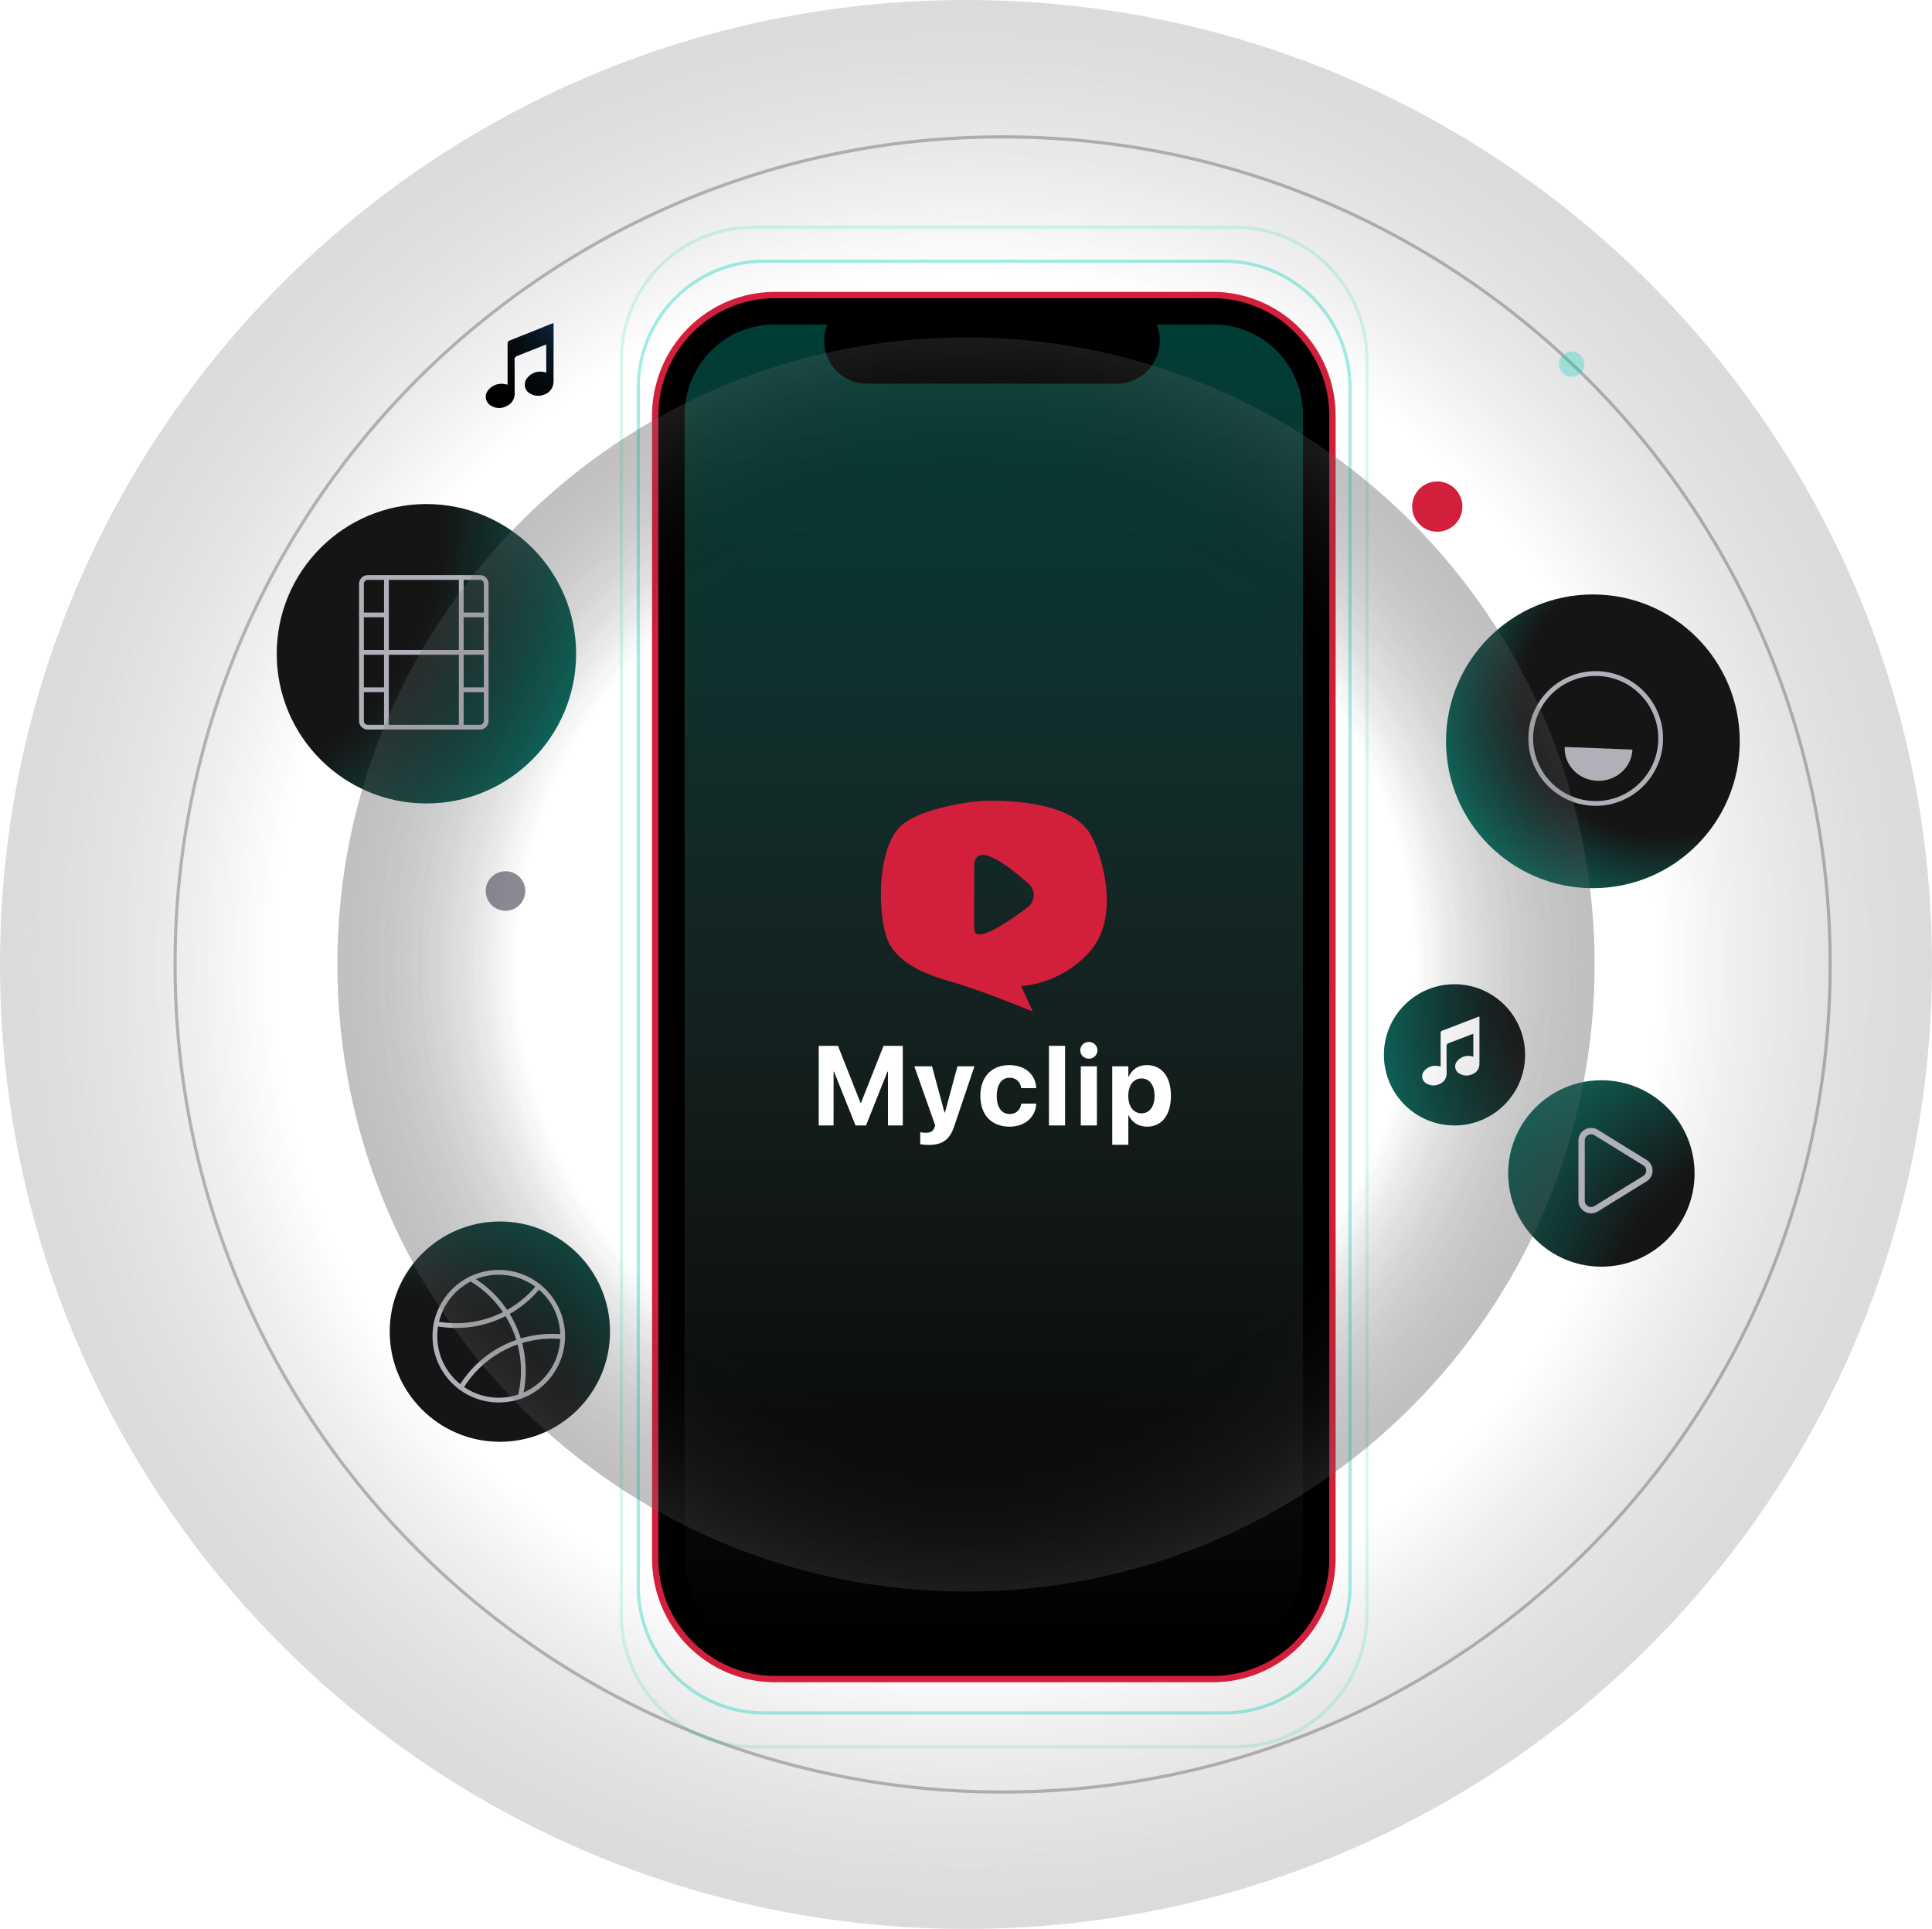 <svg width="664" height="663" viewBox="0 0 664 663" fill="none"
    xmlns="http://www.w3.org/2000/svg">
    <g style="mix-blend-mode:color-dodge" opacity="0.6">
        <path d="M332.007 662.906C515.368 662.906 664 514.558 664 331.46C664 148.361 515.368 0 332.007 0C148.646 0 0 148.401 0 331.46C0 514.518 148.646 662.906 332.007 662.906Z" fill="url(#paint0_radial_2049_100158)"/>
    </g>
    <g style="mix-blend-mode:color-dodge" opacity="0.6">
        <path d="M332.004 546.951C451.324 546.951 548.045 450.501 548.045 331.457C548.045 212.412 451.324 115.953 332.004 115.953C212.683 115.953 115.953 212.438 115.953 331.457C115.953 450.475 212.683 546.951 332.004 546.951Z" fill="url(#paint1_radial_2049_100158)"/>
    </g>
    <path opacity="0.3" d="M344.585 615.869C501.665 615.869 628.994 488.574 628.994 331.46C628.994 174.346 501.665 47.039 344.585 47.039C187.505 47.039 60.164 174.38 60.164 331.46C60.164 488.54 187.505 615.869 344.585 615.869Z" stroke="#272728" stroke-width="1.094" stroke-miterlimit="10"/>
    <g filter="url(#filter0_d_2049_100158)">
        <path d="M445.904 113.539C453.615 121.31 457.947 131.849 457.947 142.839L457.945 535.609C457.945 546.599 453.613 557.138 445.902 564.909C438.19 572.68 427.732 577.045 416.826 577.045H266.305C260.905 577.045 255.558 575.974 250.569 573.891C245.58 571.809 241.047 568.757 237.229 564.909C233.411 561.061 230.382 556.493 228.316 551.466C226.249 546.439 225.186 541.051 225.186 535.609V142.838C225.186 137.397 226.249 132.008 228.316 126.981C230.382 121.954 233.411 117.386 237.229 113.538C241.048 109.691 245.581 106.639 250.57 104.556C255.558 102.474 260.905 101.402 266.305 101.402H416.828C427.733 101.402 438.192 105.768 445.904 113.539Z" fill="black"/>
        <path d="M445.904 113.539C453.615 121.31 457.947 131.849 457.947 142.839L457.945 535.609C457.945 546.599 453.613 557.138 445.902 564.909C438.19 572.68 427.732 577.045 416.826 577.045H266.305C260.905 577.045 255.558 575.974 250.569 573.891C245.58 571.809 241.047 568.757 237.229 564.909C233.411 561.061 230.382 556.493 228.316 551.466C226.249 546.439 225.186 541.051 225.186 535.609V142.838C225.186 137.397 226.249 132.008 228.316 126.981C230.382 121.954 233.411 117.386 237.229 113.538C241.048 109.691 245.581 106.639 250.57 104.556C255.558 102.474 260.905 101.402 266.305 101.402H416.828C427.733 101.402 438.192 105.768 445.904 113.539Z" stroke="#D21F3C" stroke-width="2.188"/>
    </g>
    <path opacity="0.6" d="M451.321 102.485C459.425 110.636 463.978 121.692 463.978 133.22L463.976 545.228C463.976 556.756 459.423 567.811 451.319 575.963C443.215 584.114 432.223 588.694 420.762 588.694H262.575C256.9 588.694 251.28 587.57 246.038 585.385C240.795 583.201 236.031 579.999 232.018 575.963C228.005 571.927 224.822 567.135 222.651 561.862C220.479 556.588 219.361 550.936 219.361 545.228V133.219C219.361 127.511 220.479 121.859 222.651 116.586C224.823 111.312 228.006 106.52 232.019 102.484C236.031 98.448 240.795 95.247 246.038 93.062C251.281 90.878 256.9 89.754 262.575 89.754H420.765C432.225 89.754 443.217 94.333 451.321 102.485Z" stroke="#00CDB4" stroke-opacity="0.6" stroke-width="1.094"/>
    <path opacity="0.4" d="M456.542 91.431C465.032 99.963 469.802 111.535 469.802 123.601L469.8 554.847C469.8 566.913 465.03 578.485 456.54 587.017C448.05 595.549 436.535 600.342 424.529 600.342H258.808C252.863 600.342 246.976 599.165 241.484 596.879C235.991 594.593 231 591.242 226.797 587.017C222.593 582.792 219.258 577.777 216.983 572.257C214.708 566.737 213.537 560.821 213.537 554.847V123.6C213.537 117.626 214.708 111.71 216.983 106.19C219.259 100.67 222.593 95.655 226.797 91.43C231.001 87.206 235.992 83.855 241.484 81.568C246.977 79.282 252.864 78.105 258.809 78.106H424.531C436.538 78.106 448.052 82.899 456.542 91.431Z" stroke="#00CDB4" stroke-opacity="0.4" stroke-width="1.094"/>
    <path d="M447.828 142.549V535.892C447.827 544.121 444.595 552.012 438.842 557.83C433.09 563.649 425.288 566.919 417.152 566.922H266.003C257.863 566.924 250.057 563.655 244.301 557.836C238.544 552.017 235.309 544.124 235.307 535.892V142.549C235.309 134.318 238.544 126.425 244.3 120.606C250.057 114.787 257.862 111.518 266.001 111.52H284.337C283.436 113.759 283.094 116.187 283.339 118.591C283.584 120.996 284.409 123.303 285.742 125.309C287.075 127.315 288.875 128.959 290.984 130.097C293.092 131.235 295.445 131.832 297.835 131.835H384.008C386.398 131.832 388.751 131.235 390.859 130.097C392.968 128.959 394.768 127.315 396.101 125.309C397.434 123.303 398.259 120.996 398.504 118.591C398.749 116.187 398.406 113.759 397.506 111.52H417.146C425.282 111.521 433.085 114.79 438.838 120.607C444.591 126.425 447.825 134.315 447.828 142.543V142.549Z" fill="url(#paint2_linear_2049_100158)" fill-opacity="0.3"/>
    <path d="M281.385 386.782H286.485V368.278H286.636L294.03 386.782H297.633L305.008 368.278H305.178V386.782H310.278V359.424H303.662L295.888 379.085H295.775L288.001 359.424H281.385V386.782Z" fill="white"/>
    <path d="M319.093 393.475C323.605 393.475 326.335 391.939 327.928 387.142L334.904 366.458H329.065L324.761 382.346H324.61L320.325 366.458H314.239L321.425 386.782L321.178 387.446C320.685 388.83 319.775 389.304 318.126 389.304C317.311 389.304 316.666 389.19 316.268 389.114V393.228C316.912 393.342 318.012 393.475 319.093 393.475Z" fill="white"/>
    <path d="M346.961 387.199C352.383 387.199 355.891 383.824 356.156 379.388V379.274H350.999L350.98 379.445C350.601 381.492 349.217 382.858 346.999 382.858C344.269 382.858 342.562 380.601 342.562 376.62V376.601C342.562 372.714 344.269 370.383 346.98 370.383C349.274 370.383 350.62 371.861 350.961 373.795L350.999 373.966H356.137V373.833C355.928 369.435 352.421 366.041 346.904 366.041C340.818 366.041 336.932 370.079 336.932 376.582V376.601C336.932 383.161 340.761 387.199 346.961 387.199Z" fill="white"/>
    <path d="M360.515 386.782H366.051V359.424H360.515V386.782Z" fill="white"/>
    <path d="M374.221 363.842C375.889 363.842 377.178 362.533 377.178 360.96C377.178 359.386 375.889 358.078 374.221 358.078C372.552 358.078 371.263 359.386 371.263 360.96C371.263 362.533 372.552 363.842 374.221 363.842ZM371.453 386.782H376.989V366.458H371.453V386.782Z" fill="white"/>
    <path d="M382.258 393.418H387.794V383.313H387.908C389.007 385.72 391.301 387.199 394.202 387.199C399.283 387.199 402.43 383.218 402.43 376.62V376.601C402.43 369.984 399.283 366.041 394.126 366.041C391.245 366.041 389.026 367.539 387.927 370.003H387.794V366.458H382.258V393.418ZM392.306 382.611C389.614 382.611 387.775 380.298 387.775 376.639V376.62C387.775 372.942 389.614 370.629 392.306 370.629C395.055 370.629 396.799 372.885 396.799 376.601V376.62C396.799 380.317 395.055 382.611 392.306 382.611Z" fill="white"/>
    <g filter="url(#filter1_d_2049_100158)">
        <path fill-rule="evenodd" clip-rule="evenodd" d="M353.193 303.07C346.376 308.198 334.808 316.065 334.808 310.436V289.153C334.808 279.607 346.78 288.964 353.545 295.012C355.975 297.183 355.793 301.116 353.193 303.07ZM374.933 278.239C370.938 271.044 359.953 266.418 339.985 266.418C332.016 266.418 315.198 269.728 309.53 275.156C300.713 283.597 301.542 309.078 306.035 316.274C310.528 323.47 319.516 326.553 328.5 329.125C337.488 331.693 354.962 338.889 354.962 338.889L350.969 330.153C350.969 330.153 364.948 329.638 374.933 317.817C384.917 305.995 378.925 285.435 374.933 278.239Z" fill="#D21F3C"/>
    </g>
    <path d="M174.453 132.181V130.968C174.453 126.725 174.453 122.486 174.453 118.251C174.453 117.668 174.498 117.295 175.132 117.044C179.987 115.136 184.808 113.182 189.646 111.245C189.839 111.185 190.036 111.138 190.235 111.105V130.938C190.272 131.952 189.992 132.95 189.436 133.783C188.879 134.615 188.077 135.236 187.151 135.553C186.182 135.99 185.113 136.13 184.07 135.955C183.027 135.78 182.053 135.299 181.265 134.567C180.734 133.984 180.415 133.228 180.363 132.427C180.31 131.626 180.528 130.832 180.979 130.18C181.622 129.265 182.5 128.557 183.513 128.138C184.525 127.719 185.63 127.601 186.703 127.8C187.034 127.87 187.359 127.952 187.746 128.039V118.409C187.488 118.471 187.234 118.547 186.983 118.636C183.911 119.861 180.856 121.109 177.772 122.299C177.481 122.366 177.224 122.546 177.055 122.801C176.883 123.054 176.811 123.364 176.853 123.67C176.892 127.38 176.853 131.084 176.886 134.794C176.972 135.754 176.771 136.718 176.309 137.553C175.847 138.389 175.148 139.055 174.308 139.461C173.434 139.985 172.439 140.249 171.432 140.225C170.422 140.201 169.438 139.893 168.584 139.332C168.178 139.084 167.828 138.748 167.558 138.347C167.28 137.951 167.089 137.497 166.997 137.017C166.913 136.535 166.924 136.041 167.031 135.564C167.143 135.09 167.35 134.645 167.636 134.258C168.33 133.336 169.261 132.639 170.321 132.245C171.381 131.852 172.526 131.779 173.624 132.035C173.87 132.07 174.095 132.117 174.453 132.181Z" fill="black"/>
    <path d="M174.453 132.181V130.968C174.453 126.725 174.453 122.486 174.453 118.251C174.453 117.668 174.498 117.295 175.132 117.044C179.987 115.136 184.808 113.182 189.646 111.245C189.839 111.185 190.036 111.138 190.235 111.105V130.938C190.272 131.952 189.992 132.95 189.436 133.783C188.879 134.615 188.077 135.236 187.151 135.553C186.182 135.99 185.113 136.13 184.07 135.955C183.027 135.78 182.053 135.299 181.265 134.567C180.734 133.984 180.415 133.228 180.363 132.427C180.31 131.626 180.528 130.832 180.979 130.18C181.622 129.265 182.5 128.557 183.513 128.138C184.525 127.719 185.63 127.601 186.703 127.8C187.034 127.87 187.359 127.952 187.746 128.039V118.409C187.488 118.471 187.234 118.547 186.983 118.636C183.911 119.861 180.856 121.109 177.772 122.299C177.481 122.366 177.224 122.546 177.055 122.801C176.883 123.054 176.811 123.364 176.853 123.67C176.892 127.38 176.853 131.084 176.886 134.794C176.972 135.754 176.771 136.718 176.309 137.553C175.847 138.389 175.148 139.055 174.308 139.461C173.434 139.985 172.439 140.249 171.432 140.225C170.422 140.201 169.438 139.893 168.584 139.332C168.178 139.084 167.828 138.748 167.558 138.347C167.28 137.951 167.089 137.497 166.997 137.017C166.913 136.535 166.924 136.041 167.031 135.564C167.143 135.09 167.35 134.645 167.636 134.258C168.33 133.336 169.261 132.639 170.321 132.245C171.381 131.852 172.526 131.779 173.624 132.035C173.87 132.07 174.095 132.117 174.453 132.181Z" fill="url(#paint3_linear_2049_100158)"/>
    <path d="M493.949 182.735C495.659 182.739 497.331 182.235 498.755 181.287C500.178 180.339 501.288 178.989 501.943 177.41C502.599 175.83 502.771 174.092 502.438 172.414C502.104 170.737 501.28 169.196 500.07 167.988C498.861 166.779 497.319 165.957 495.642 165.625C493.964 165.293 492.226 165.467 490.647 166.125C489.068 166.782 487.72 167.893 486.774 169.318C485.827 170.742 485.325 172.415 485.33 174.125C485.337 176.408 486.248 178.595 487.863 180.209C489.478 181.822 491.666 182.731 493.949 182.735Z" fill="#D21F3C"/>
    <path d="M540.159 129.513C541.019 129.513 541.86 129.258 542.576 128.78C543.291 128.302 543.848 127.623 544.178 126.828C544.507 126.033 544.593 125.158 544.425 124.314C544.257 123.47 543.843 122.695 543.235 122.087C542.626 121.478 541.851 121.064 541.007 120.896C540.164 120.728 539.289 120.814 538.494 121.144C537.699 121.473 537.02 122.031 536.542 122.746C536.064 123.461 535.809 124.303 535.809 125.163C535.809 126.317 536.267 127.423 537.083 128.239C537.899 129.055 539.005 129.513 540.159 129.513Z" fill="#00CDB4" fill-opacity="0.3"/>
    <circle cx="547.455" cy="254.769" r="50.476" fill="url(#paint4_radial_2049_100158)"/>
    <path d="M548.426 276.121C560.756 276.121 570.752 266.125 570.752 253.795C570.752 241.464 560.756 231.469 548.426 231.469C536.095 231.469 526.1 241.464 526.1 253.795C526.1 266.125 536.095 276.121 548.426 276.121Z" stroke="#B0B0B8" stroke-width="1.641"/>
    <path d="M537.758 256.707C537.5 262.887 542.5 268.099 548.933 268.346C555.366 268.594 560.787 263.791 561.045 257.611L537.758 256.707Z" fill="#B0B0B8"/>
    <circle cx="146.556" cy="224.674" r="51.447" fill="url(#paint5_radial_2049_100158)"/>
    <path d="M167.104 247.768L167.104 200.608C167.104 199.425 166.144 198.465 164.96 198.465L126.375 198.465C125.191 198.465 124.231 199.425 124.231 200.608L124.231 247.768C124.231 248.952 125.191 249.912 126.375 249.912L164.96 249.912C166.144 249.912 167.104 248.952 167.104 247.768Z" stroke="#B0B0B8" stroke-width="1.641" stroke-linecap="round" stroke-linejoin="round"/>
    <path d="M167.104 224.188L124.231 224.187" stroke="#B0B0B8" stroke-width="1.641" stroke-linecap="round" stroke-linejoin="round"/>
    <path d="M158.529 198.465L158.529 249.912" stroke="#B0B0B8" stroke-width="1.641" stroke-linecap="round" stroke-linejoin="round"/>
    <path d="M132.807 198.465L132.807 249.912" stroke="#B0B0B8" stroke-width="1.641" stroke-linecap="round" stroke-linejoin="round"/>
    <path d="M167.104 211.328L158.529 211.328" stroke="#B0B0B8" stroke-width="1.641" stroke-linecap="round" stroke-linejoin="round"/>
    <path d="M167.104 237.051L158.529 237.051" stroke="#B0B0B8" stroke-width="1.641" stroke-linecap="round" stroke-linejoin="round"/>
    <path d="M132.807 211.328L124.232 211.328" stroke="#B0B0B8" stroke-width="1.641" stroke-linecap="round" stroke-linejoin="round"/>
    <path d="M132.807 237.051L124.232 237.051" stroke="#B0B0B8" stroke-width="1.641" stroke-linecap="round" stroke-linejoin="round"/>
    <circle cx="550.369" cy="403.283" r="32.033" fill="url(#paint6_radial_2049_100158)"/>
    <path d="M543.574 391.966C543.574 389.423 546.404 387.872 548.585 389.22L565.332 399.567C567.384 400.835 567.384 403.79 565.332 405.058L548.585 415.405C546.404 416.753 543.574 415.202 543.574 412.659V391.966Z" stroke="#B0B0B8" stroke-width="2.188" stroke-linecap="round" stroke-linejoin="round"/>
    <circle cx="171.797" cy="457.642" r="37.857" fill="url(#paint7_radial_2049_100158)"/>
    <path d="M171.428 481.172C183.555 481.172 193.385 471.342 193.385 459.215C193.385 447.088 183.555 437.258 171.428 437.258C159.301 437.258 149.471 447.088 149.471 459.215C149.471 471.342 159.301 481.172 171.428 481.172Z" stroke="#B0B0B8" stroke-width="1.641" stroke-linecap="round" stroke-linejoin="round"/>
    <path d="M158.393 476.891C161.652 471.496 166.249 467.035 171.739 463.937C177.228 460.84 183.424 459.212 189.727 459.211C190.962 459.211 192.175 459.28 193.387 459.394" stroke="#B0B0B8" stroke-width="1.641" stroke-linecap="round" stroke-linejoin="round"/>
    <path d="M185.152 442.09C181.723 446.302 177.398 449.696 172.492 452.026C167.586 454.357 162.222 455.564 156.791 455.562C154.481 455.559 152.177 455.345 149.906 454.921" stroke="#B0B0B8" stroke-width="1.641" stroke-linecap="round" stroke-linejoin="round"/>
    <path d="M161.799 439.48C168.607 443.494 173.938 449.597 177 456.882C180.061 464.168 180.69 472.247 178.793 479.918" stroke="#B0B0B8" stroke-width="1.641" stroke-linecap="round" stroke-linejoin="round"/>
    <circle cx="499.891" cy="362.518" r="24.267" fill="url(#paint8_radial_2049_100158)"/>
    <path d="M495.121 366.506V365.52C495.121 362.072 495.121 358.627 495.121 355.186C495.121 354.712 495.159 354.408 495.694 354.205C499.799 352.654 503.876 351.066 507.966 349.493C508.129 349.444 508.295 349.406 508.464 349.379V365.496C508.496 366.319 508.258 367.131 507.788 367.807C507.318 368.484 506.64 368.989 505.857 369.246C505.037 369.601 504.133 369.715 503.251 369.573C502.369 369.431 501.546 369.039 500.88 368.444C500.431 367.971 500.161 367.356 500.117 366.706C500.073 366.055 500.257 365.409 500.638 364.88C501.182 364.136 501.924 363.561 502.781 363.221C503.636 362.879 504.571 362.784 505.478 362.946C505.757 363.003 506.032 363.069 506.359 363.14V355.314C506.141 355.364 505.926 355.426 505.715 355.499C503.117 356.494 500.534 357.509 497.927 358.476C497.68 358.53 497.464 358.676 497.32 358.883C497.175 359.088 497.114 359.341 497.149 359.59C497.183 362.604 497.149 365.614 497.178 368.629C497.251 369.409 497.08 370.192 496.69 370.872C496.299 371.551 495.708 372.092 494.998 372.422C494.259 372.848 493.418 373.062 492.566 373.043C491.712 373.023 490.88 372.773 490.158 372.317C489.815 372.115 489.519 371.842 489.291 371.516C489.056 371.195 488.894 370.826 488.817 370.435C488.745 370.044 488.755 369.642 488.845 369.255C488.94 368.869 489.115 368.508 489.357 368.193C489.944 367.445 490.731 366.878 491.627 366.558C492.523 366.238 493.491 366.179 494.419 366.387C494.628 366.416 494.817 366.454 495.121 366.506Z" fill="white"/>
    <circle cx="173.736" cy="306.213" r="6.795" fill="#8A8B93"/>
    <g style="mix-blend-mode:color-dodge" opacity="0.6">
        <path d="M332.004 546.951C451.324 546.951 548.045 450.501 548.045 331.457C548.045 212.412 451.324 115.953 332.004 115.953C212.683 115.953 115.953 212.438 115.953 331.457C115.953 450.475 212.683 546.951 332.004 546.951Z" fill="url(#paint9_radial_2049_100158)"/>
    </g>
    <defs>
        <filter id="filter0_d_2049_100158" x="177.054" y="53.271" width="329.025" height="571.908" filterUnits="userSpaceOnUse" color-interpolation-filters="sRGB">
            <feFlood flood-opacity="0" result="BackgroundImageFix"/>
            <feColorMatrix in="SourceAlpha" type="matrix" values="0 0 0 0 0 0 0 0 0 0 0 0 0 0 0 0 0 0 127 0" result="hardAlpha"/>
            <feOffset/>
            <feGaussianBlur stdDeviation="23.519"/>
            <feComposite in2="hardAlpha" operator="out"/>
            <feColorMatrix type="matrix" values="0 0 0 0 0 0 0 0 0 0.804 0 0 0 0 0.706 0 0 0 0.4 0"/>
            <feBlend mode="normal" in2="BackgroundImageFix" result="effect1_dropShadow_2049_100158"/>
            <feBlend mode="normal" in="SourceGraphic" in2="effect1_dropShadow_2049_100158" result="shape"/>
        </filter>
        <filter id="filter1_d_2049_100158" x="244.763" y="217.192" width="193.61" height="188.427" filterUnits="userSpaceOnUse" color-interpolation-filters="sRGB">
            <feFlood flood-opacity="0" result="BackgroundImageFix"/>
            <feColorMatrix in="SourceAlpha" type="matrix" values="0 0 0 0 0 0 0 0 0 0 0 0 0 0 0 0 0 0 127 0" result="hardAlpha"/>
            <feOffset dy="8.751"/>
            <feGaussianBlur stdDeviation="28.988"/>
            <feComposite in2="hardAlpha" operator="out"/>
            <feColorMatrix type="matrix" values="0 0 0 0 0 0 0 0 0 0.804 0 0 0 0 0.706 0 0 0 0.36 0"/>
            <feBlend mode="normal" in2="BackgroundImageFix" result="effect1_dropShadow_2049_100158"/>
            <feBlend mode="normal" in="SourceGraphic" in2="effect1_dropShadow_2049_100158" result="shape"/>
        </filter>
        <radialGradient id="paint0_radial_2049_100158" cx="0" cy="0" r="1" gradientUnits="userSpaceOnUse" gradientTransform="translate(332 331.453) rotate(90) scale(467.328 468.099)">
            <stop offset="0.505" stop-color="#070707" stop-opacity="0"/>
            <stop offset="1" stop-color="white"/>
        </radialGradient>
        <radialGradient id="paint1_radial_2049_100158" cx="0" cy="0" r="1" gradientUnits="userSpaceOnUse" gradientTransform="translate(331.999 331.452) rotate(90) scale(303.84 304.612)">
            <stop offset="0.505" stop-color="#070707" stop-opacity="0"/>
            <stop offset="1" stop-color="white"/>
        </radialGradient>
        <linearGradient id="paint2_linear_2049_100158" x1="341.567" y1="111.52" x2="341.567" y2="566.922" gradientUnits="userSpaceOnUse">
            <stop stop-color="#00CDB4"/>
            <stop offset="1" stop-color="white" stop-opacity="0"/>
        </linearGradient>
        <linearGradient id="paint3_linear_2049_100158" x1="188.28" y1="59.242" x2="141.848" y2="103.981" gradientUnits="userSpaceOnUse">
            <stop stop-color="#1890FD"/>
            <stop offset="1" stop-color="#141414" stop-opacity="0"/>
        </linearGradient>
        <radialGradient id="paint4_radial_2049_100158" cx="0" cy="0" r="1" gradientUnits="userSpaceOnUse" gradientTransform="translate(571.565 239.567) rotate(126.384) scale(90.36 90.367)">
            <stop offset="0.531" stop-color="#151515"/>
            <stop offset="1" stop-color="#0B8879"/>
        </radialGradient>
        <radialGradient id="paint5_radial_2049_100158" cx="0" cy="0" r="1" gradientUnits="userSpaceOnUse" gradientTransform="translate(57.976 179.948) rotate(32.757) scale(176.902 176.917)">
            <stop offset="0.531" stop-color="#151515"/>
            <stop offset="1" stop-color="#0B8879"/>
        </radialGradient>
        <radialGradient id="paint6_radial_2049_100158" cx="0" cy="0" r="1" gradientUnits="userSpaceOnUse" gradientTransform="translate(642.669 470.377) rotate(-152.001) scale(175.926 148.264)">
            <stop offset="0.531" stop-color="#151515"/>
            <stop offset="1" stop-color="#0B8879"/>
        </radialGradient>
        <radialGradient id="paint7_radial_2049_100158" cx="0" cy="0" r="1" gradientUnits="userSpaceOnUse" gradientTransform="translate(133.457 511.947) rotate(-37.117) scale(152.273 152.286)">
            <stop offset="0.443" stop-color="#151515"/>
            <stop offset="1" stop-color="#0B8879"/>
        </radialGradient>
        <radialGradient id="paint8_radial_2049_100158" cx="0" cy="0" r="1" gradientUnits="userSpaceOnUse" gradientTransform="translate(601.646 338.019) rotate(171.069) scale(155.026 155.039)">
            <stop offset="0.531" stop-color="#151515"/>
            <stop offset="1" stop-color="#0B8879"/>
        </radialGradient>
        <radialGradient id="paint9_radial_2049_100158" cx="0" cy="0" r="1" gradientUnits="userSpaceOnUse" gradientTransform="translate(331.999 331.452) rotate(90) scale(303.84 304.612)">
            <stop offset="0.505" stop-color="#070707" stop-opacity="0"/>
            <stop offset="1" stop-color="white"/>
        </radialGradient>
    </defs>
</svg>
